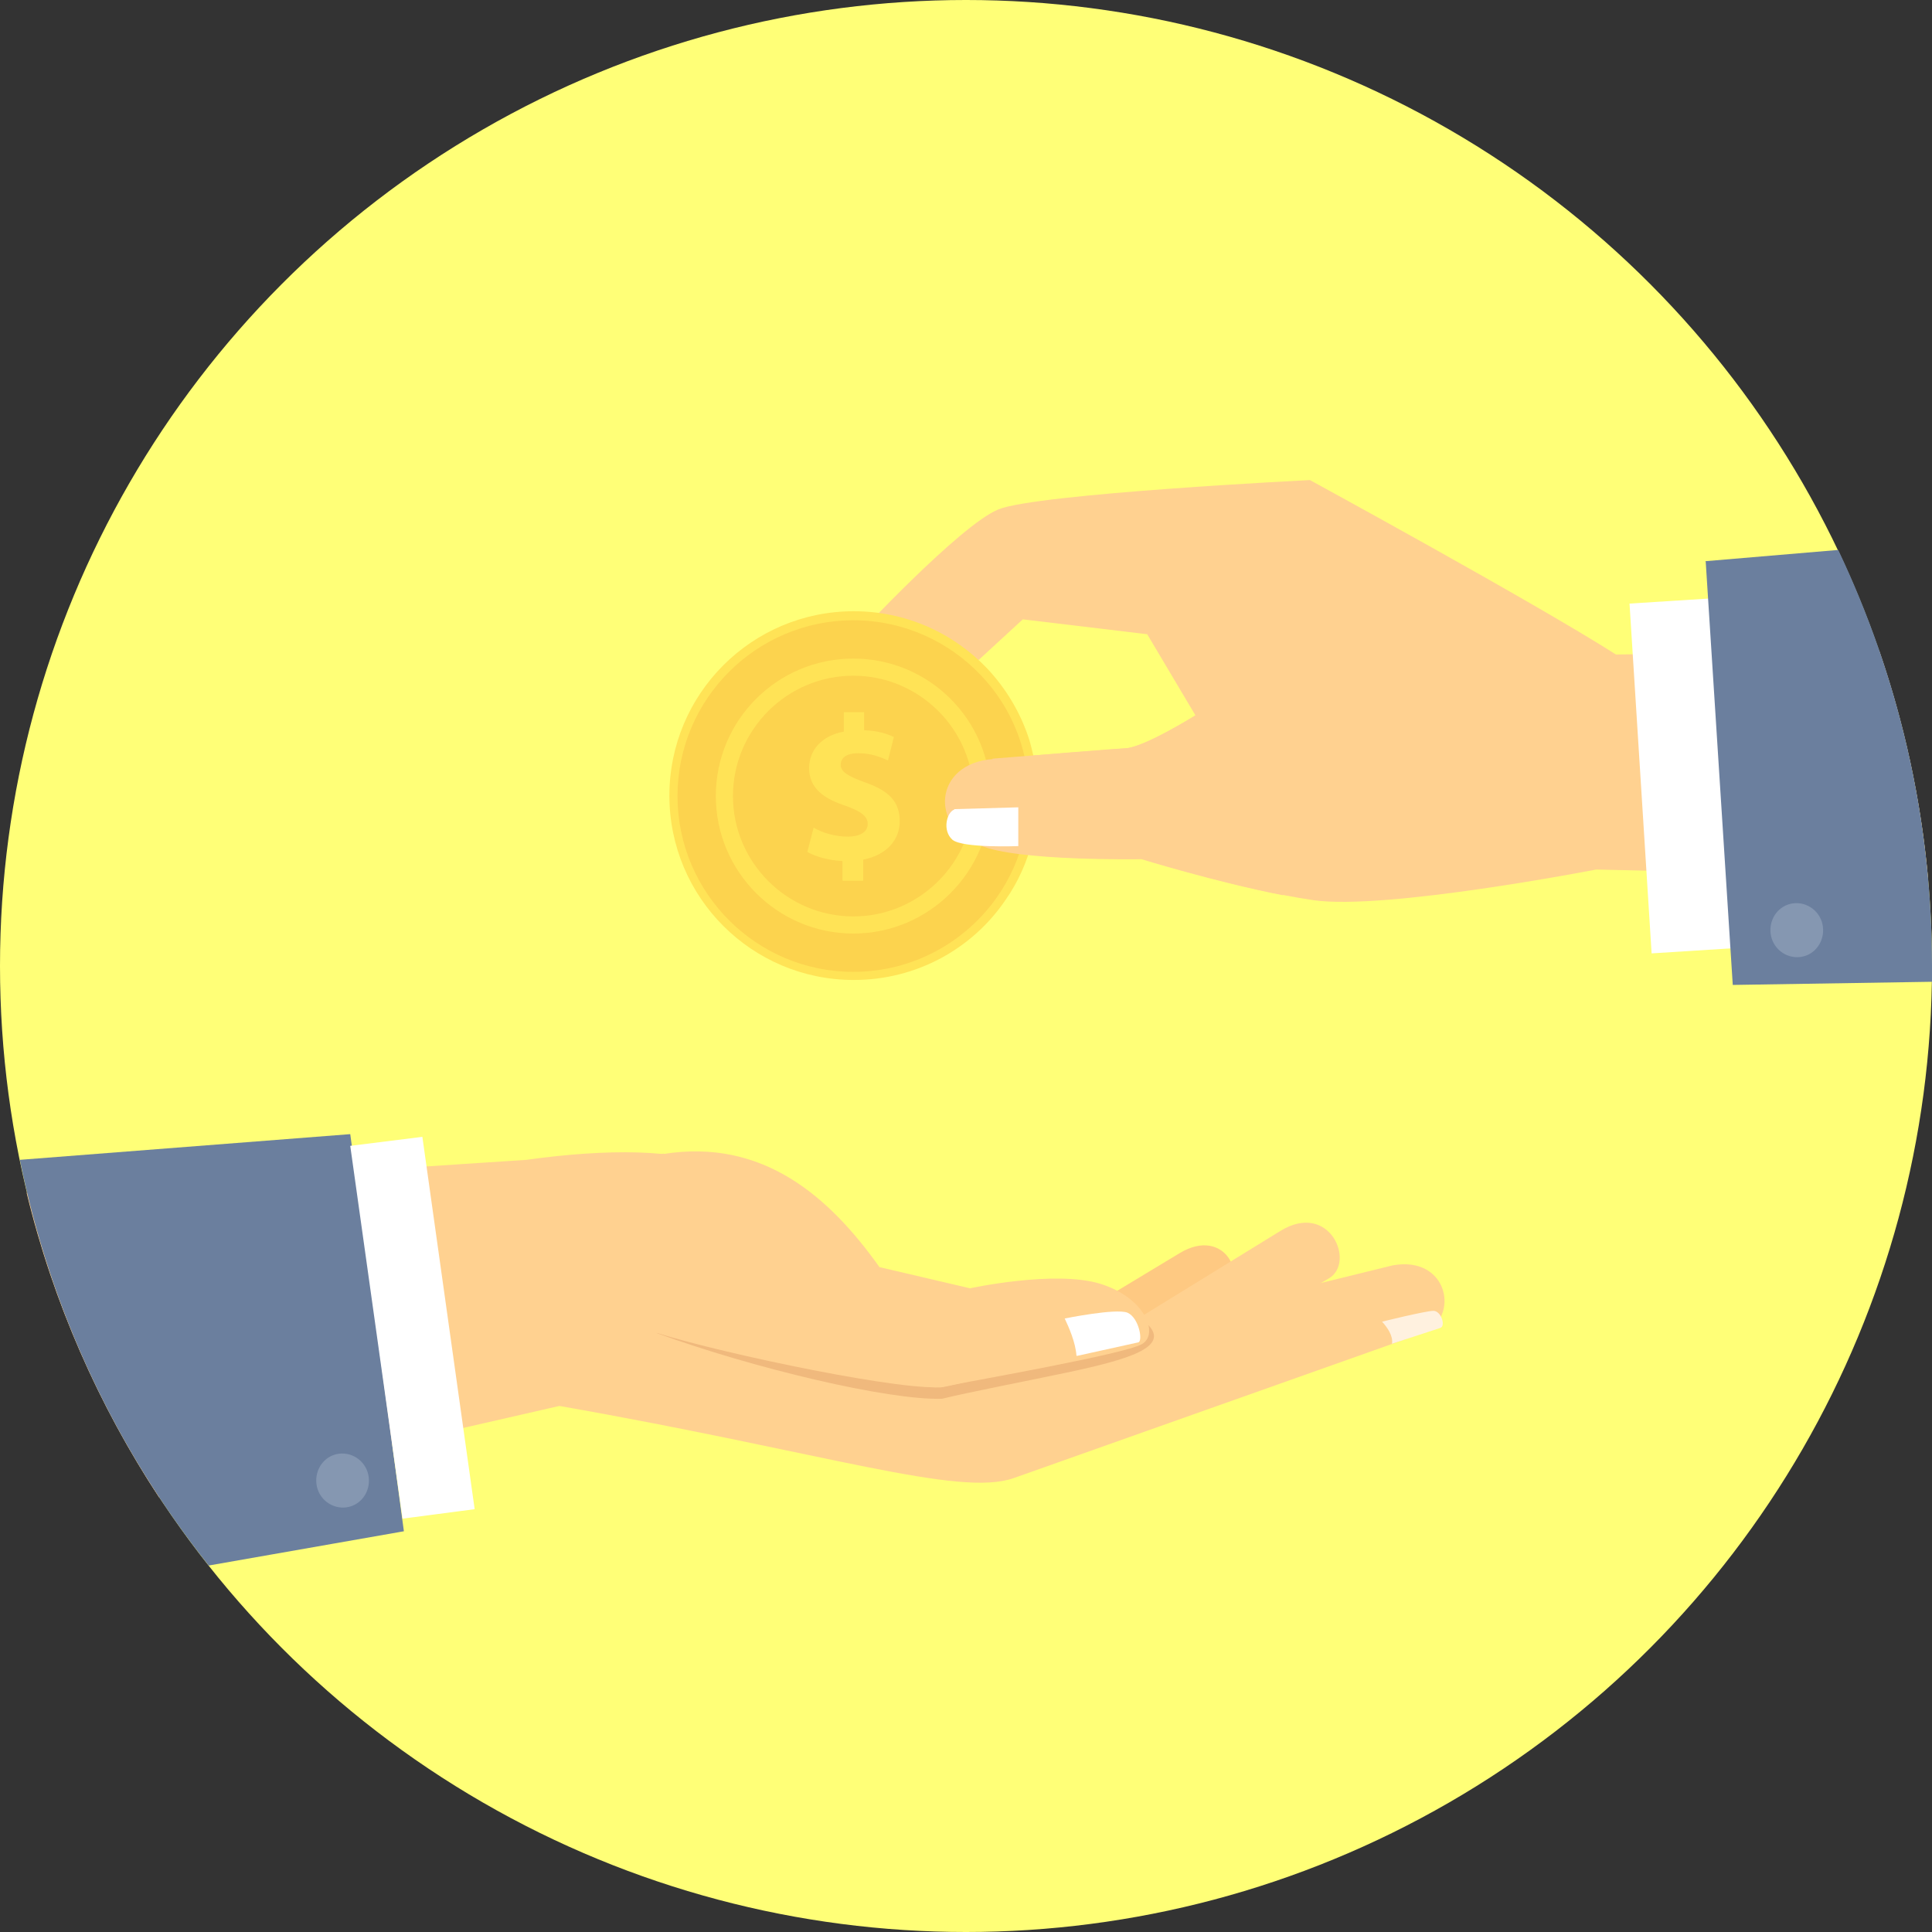 <!DOCTYPE svg PUBLIC "-//W3C//DTD SVG 1.1//EN" "http://www.w3.org/Graphics/SVG/1.1/DTD/svg11.dtd">
<!-- Uploaded to: SVG Repo, www.svgrepo.com, Transformed by: SVG Repo Mixer Tools -->
<svg height="800px" width="800px" version="1.1" id="Layer_1" xmlns="http://www.w3.org/2000/svg" xmlns:xlink="http://www.w3.org/1999/xlink" viewBox="0 0 512 512" xml:space="preserve" fill="#000000">
<rect x="0" y="0" width="512" height="512" fill="#333333" stroke="none"/>
<g id="SVGRepo_bgCarrier" stroke-width="0"/>
<g id="SVGRepo_tracerCarrier" stroke-linecap="round" stroke-linejoin="round"/>
<g id="SVGRepo_iconCarrier"> <circle style="fill:#FF70;" cx="256" cy="256" r="256"/> <path style="fill:#FEC982;" d="M260.539,363.513l52.084-31.418c12.065-7.287,18.516,6.69,11.229,10.751l-40.735,22.458 L260.539,363.513z"/> <g> <path style="fill:#FFD190;" d="M283.356,360.646l55.907-34.404c13.14-8.123,20.069,8.362,12.902,12.543l-38.346,22.458 l-30.462-0.478V360.646z"/> <path style="fill:#FFD190;" d="M148.248,372.592l-106.079,24.25c-16.007-24.37-28.073-51.606-35.121-80.754l132.48-8.72 c21.264-2.986,40.855-2.867,49.575,1.911c15.41,8.601,13.738,27.356,48.978,37.152l50.292,8.72l80.754-19.83 c14.813-2.628,17.799,13.977,8.004,17.919l-108.469,38.466C254.089,396.842,218.968,385.015,148.248,372.592z"/> </g> <path style="fill:#F0B97D;" d="M304.381,351.209c5.495,5.853-5.495,9.079-21.144,12.424c-11.229,2.389-26.281,5.256-33.568,7.048 c-14.096,0.478-50.292-8.123-75.737-17.441c13.021-0.239,67.494,16.007,76.095,14.335c8.601-1.672,49.814-12.543,52.562-14.096 C305.336,351.925,304.022,352.164,304.381,351.209z"/> <path style="fill:#6B7F9E;" d="M92.819,300.558l14.216,105.243l-51.726,9.079c-24.489-30.82-41.93-67.494-50.053-107.513 L92.819,300.558z"/> <polygon style="fill:#FFFFFF;" points="111.933,301.275 125.79,399.948 106.677,402.456 92.819,303.664 "/> <path style="fill:#8597B1;" d="M97.717,391.466c0.478,3.942-2.15,7.526-5.973,8.004s-7.406-2.27-7.884-6.212 c-0.478-3.942,2.15-7.526,5.973-8.004C93.656,384.776,97.239,387.524,97.717,391.466z"/> <path style="fill:#FFD190;" d="M175.843,305.814c26.4-4.181,43.961,11.349,57.221,29.984l24.011,5.615 c0,0,22.458-4.898,34.524-1.195c11.946,3.703,15.649,13.379,10.99,16.007c-4.659,2.628-43.961,9.557-52.562,11.229 c-8.72,1.672-57.699-8.482-75.976-14.216c-18.277-5.615-29.028-40.855,1.792-47.545V305.814z"/> <path style="fill:#FFF1DF;" d="M368.888,356.106l12.782-4.181c1.553-0.478,0.239-4.539-1.792-4.539 c-2.031,0-13.618,2.867-13.618,2.867C367.694,351.806,369.247,354.076,368.888,356.106z"/> <path style="fill:#FFFFFF;" d="M285.387,359.332l16.246-3.584c1.314-0.239,0.239-6.57-2.867-7.884 c-3.106-1.195-16.605,1.553-16.605,1.553c1.075,2.27,2.867,6.331,3.106,9.796L285.387,359.332z"/> <path style="fill:#FFD190;" d="M263.048,201.049l35.36-2.748c5.017-0.358,18.397-8.72,18.397-8.72l-12.782-21.503l-32.971-3.942 l-25.445,23.414l-9.796,20.069c-5.853,10.512-25.086,8.482-20.427-4.898l11.11-33.568c0,0,27.834-29.984,38.107-34.165 c10.273-4.181,82.546-7.765,82.546-7.765s59.132,32.254,81.112,46.231l69.764-0.956c6.57,19.113,10.99,39.182,12.902,59.968 l-87.922-2.031c0,0-55.907,10.871-74.901,8.123c-19.113-2.748-45.514-10.99-45.514-10.99s-33.329,0.597-42.766-3.703 c-13.379-4.659-12.304-21.622,3.345-22.817H263.048z"/> <path style="fill:#FFFFFF;" d="M215.862,198.66c0.597,0.239,3.823,1.553,3.823,1.553l-3.225,9.796c0,0-3.823,1.792-3.225-2.389 c0.597-4.181,2.628-9.079,2.628-9.079V198.66z"/> <path style="fill:#FFE356;" d="M273.919,200.571c-0.358-1.553-0.717-3.106-1.195-4.659c-2.27-7.048-6.092-13.379-10.99-18.636 c-8.959-9.437-21.503-15.291-35.479-15.291c-26.998,0-48.859,21.861-48.859,48.859s21.861,48.859,48.859,48.859 c16.724,0,31.537-8.362,40.258-21.264c3.345-4.778,5.734-10.154,7.168-16.007c0.358-1.434,0.597-2.867,0.836-4.301 c0.358-2.389,0.597-4.898,0.597-7.406c0-3.584-0.358-7.048-1.075-10.393l0,0L273.919,200.571z"/> <path style="fill:#FCD34E;" d="M271.649,201.049c-0.358-1.434-0.717-2.986-1.195-4.42c-2.15-6.69-5.734-12.663-10.512-17.68 c-8.482-8.959-20.547-14.574-33.807-14.574c-25.684,0-46.589,20.905-46.589,46.589s20.905,46.589,46.589,46.589 c15.888,0,29.984-8.004,38.346-20.189c3.106-4.539,5.495-9.676,6.809-15.291c0.358-1.314,0.597-2.748,0.836-4.181 c0.358-2.27,0.478-4.659,0.478-7.048c0-3.464-0.358-6.69-1.075-9.915l0,0L271.649,201.049z"/> <g> <path style="fill:#FFE356;" d="M226.135,174.529c-20.069,0-36.435,16.246-36.435,36.435c0,20.069,16.366,36.435,36.435,36.435 s36.435-16.366,36.435-36.435S246.324,174.529,226.135,174.529L226.135,174.529z M226.135,179.069 c17.56,0,31.895,14.335,31.895,31.895s-14.335,31.895-31.895,31.895s-31.895-14.335-31.895-31.895S208.575,179.069,226.135,179.069 z"/> <path style="fill:#FFE356;" d="M223.268,233.303v-5.137c-3.703-0.119-7.168-1.195-9.318-2.389l1.672-6.451 c2.27,1.314,5.495,2.389,9.079,2.389c3.106,0,5.256-1.195,5.256-3.345c0-2.031-1.792-3.345-5.734-4.778 c-5.853-1.911-9.796-4.659-9.796-10.035c0-4.778,3.345-8.601,9.198-9.676v-5.137h5.376v4.778c3.703,0.119,6.092,0.956,7.884,1.792 l-1.553,6.212c-1.434-0.597-3.942-1.911-7.884-1.911c-3.584,0-4.659,1.553-4.659,3.106c0,1.792,1.911,2.986,6.57,4.659 c6.451,2.27,9.079,5.256,9.079,10.273c0,4.898-3.464,8.959-9.676,10.154v5.615h-5.376L223.268,233.303z"/> </g> <path style="fill:#FFD190;" d="M263.048,201.049c15.649-1.195,30.223-2.509,35.36-2.748c5.017-0.358,18.397-8.72,18.397-8.72 s34.762,14.335,32.493,28.79s-5.376,14.932-9.318,18.874c-17.68-3.464-37.51-9.557-37.51-9.557s-33.329,0.597-42.766-3.703 c-13.379-4.659-12.304-21.622,3.345-22.817V201.049z"/> <polygon style="fill:#FFFFFF;" points="431.843,159.955 437.697,252.655 462.186,251.102 456.332,158.402 "/> <path style="fill:#6B7F9E;" d="M452.032,148.846l7.168,112.172L512,260.181c0-1.434,0-2.867,0-4.301 c0-39.421-8.959-76.692-24.847-110.141l-35.24,2.986L452.032,148.846z"/> <path style="fill:#FFFFFF;" d="M252.894,214.428l16.963-0.478v10.273c0,0-14.693,0.597-17.441-1.672 c-2.748-2.389-1.553-7.287,0.478-8.004V214.428z"/> <path style="fill:#8597B1;" d="M483.091,245.607c0.478,3.942-2.15,7.526-5.973,8.004c-3.823,0.478-7.406-2.27-7.884-6.212 c-0.478-3.942,2.15-7.526,5.973-8.004C479.029,238.917,482.613,241.665,483.091,245.607z"/> </g>
</svg>
